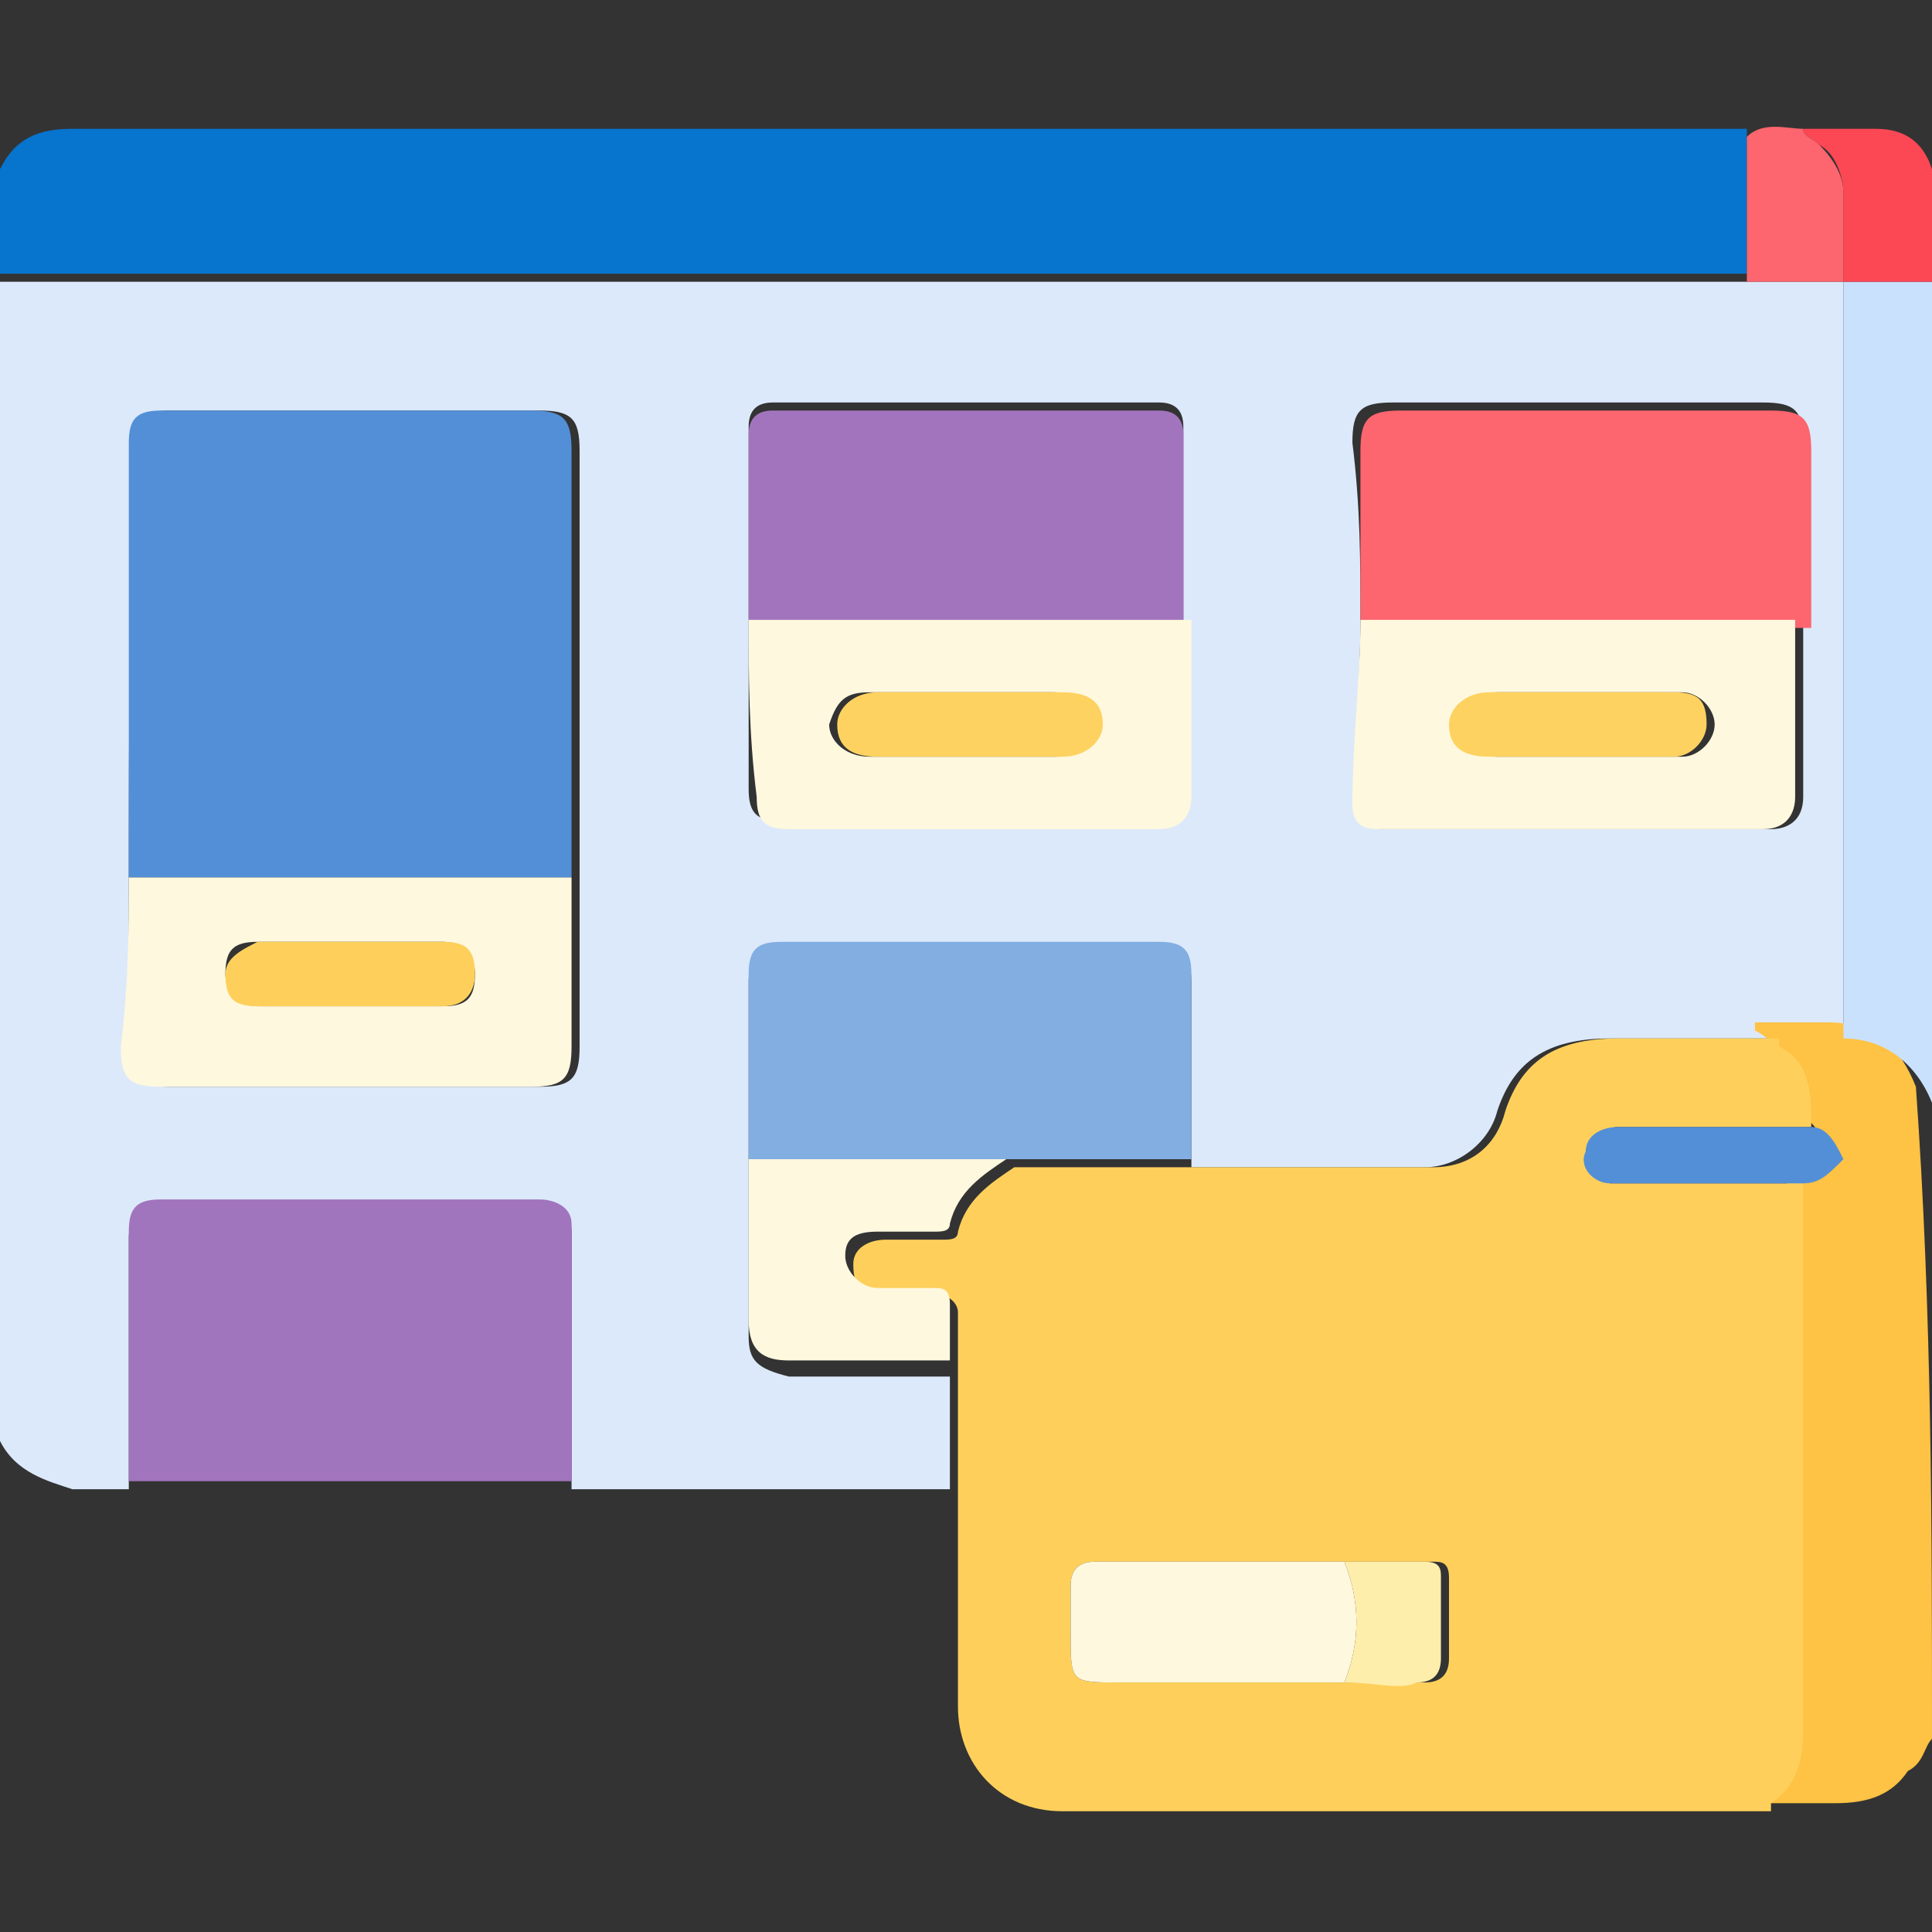 <?xml version="1.0" encoding="utf-8"?>
<!-- Generator: Adobe Illustrator 26.0.0, SVG Export Plug-In . SVG Version: 6.00 Build 0)  -->
<svg version="1.1" id="Capa_1" xmlns="http://www.w3.org/2000/svg" xmlns:xlink="http://www.w3.org/1999/xlink" x="0px" y="0px"
	 viewBox="0 0 24 24" style="enable-background:new 0 0 24 24;" xml:space="preserve">
<rect x="0" y="0" width="24" height="24" fill="#333333" stroke="none"/>
<style type="text/css">
	.st0{fill:#DCE9FA;}
	.st1{fill:#0774CE;}
	.st2{fill:#FEC244;}
	.st3{fill:#CAE1FE;}
	.st4{fill:#FC4755;}
	.st5{fill:#FED05B;}
	.st6{fill:#538FD7;}
	.st7{fill:#A174BE;}
	.st8{fill:#FD656F;}
	.st9{fill:#A274BE;}
	.st10{fill:#82AEE2;}
	.st11{fill:#FEF8DE;}
	.st12{fill:#FEEEAB;}
	.st13{fill:#FED260;}
</style>
<g>
	<path class="st0" d="M0,17.9c0-4.8,0-9.6,0-14.4c0.1,0,0.2,0,0.2,0c7.1,0,14.1,0,21.2,0c0.1,0,0.2,0,0.3,0c0.4,0,0.8,0,1.2,0l0,0
		c0,3.1,0,6.2,0,9.4c-0.3,0-0.6,0-0.9,0c-0.7,0-1.3,0-2,0c-0.8,0-1.2,0.3-1.4,0.9c-0.1,0.4-0.5,0.7-0.9,0.7c-1,0-1.9,0-2.9,0
		c0-0.8,0-1.5,0-2.3c0-0.3-0.1-0.4-0.4-0.4c-1.6,0-3.2,0-4.7,0c-0.3,0-0.4,0.1-0.4,0.4c0,0.8,0,1.5,0,2.3c0,0.7,0,1.4,0,2.1
		c0,0.3,0.1,0.4,0.5,0.5c0.7,0,1.4,0,2,0c0,0.5,0,0.9,0,1.4c-0.4,0-0.7,0-1.1,0c-1.2,0-2.4,0-3.6,0c0,0,0-0.1,0-0.1c0-1,0-2.1,0-3.1
		c0-0.2-0.1-0.3-0.4-0.3c-1.6,0-3.2,0-4.7,0c-0.3,0-0.4,0.1-0.4,0.4c0,0.3,0,0.7,0,1c0,0.7,0,1.4,0,2.1c-0.2,0-0.4,0-0.7,0
		C0.6,18.4,0.2,18.3,0,17.9z M9.3,7.7c0,0.7,0,1.4,0,2.1c0,0.3,0.1,0.4,0.4,0.4c0.5,0,1,0,1.5,0c1,0,2.1,0,3.1,0
		c0.3,0,0.4-0.1,0.4-0.4c0-0.7,0-1.5,0-2.2c0-0.8,0-1.6,0-2.3c0-0.2-0.1-0.3-0.3-0.3c-1.6,0-3.2,0-4.8,0c-0.2,0-0.3,0.1-0.3,0.3
		C9.3,6.2,9.3,6.9,9.3,7.7z M16.9,7.7c0,0.8-0.1,1.5,0,2.3c0,0.2,0.1,0.3,0.3,0.3c1.6,0,3.2,0,4.8,0c0.2,0,0.4-0.1,0.4-0.4
		c0-0.7,0-1.5,0-2.2c0-0.7,0-1.5,0-2.2c0-0.4-0.1-0.5-0.5-0.5c-1.5,0-3,0-4.6,0c-0.4,0-0.5,0.1-0.5,0.5C16.9,6.3,16.9,7,16.9,7.7z
		 M1.6,10.9c0,0.7,0,1.4,0,2.1c0,0.4,0.1,0.5,0.5,0.5c1.5,0,3,0,4.6,0c0.4,0,0.5-0.1,0.5-0.5c0-0.7,0-1.4,0-2.1c0-1.8,0-3.6,0-5.3
		c0-0.4-0.1-0.5-0.5-0.5c-1.5,0-3.1,0-4.6,0c-0.3,0-0.4,0.1-0.4,0.4C1.6,7.3,1.6,9.1,1.6,10.9z"/>
	<path class="st1" d="M21.7,3.4c-0.1,0-0.2,0-0.3,0c-7.1,0-14.1,0-21.2,0c-0.1,0-0.2,0-0.2,0C0,3,0,2.5,0,2.1
		c0.2-0.4,0.5-0.5,0.9-0.5c6.8,0,13.7,0,20.5,0c0.1,0,0.2,0,0.3,0C21.7,2.2,21.7,2.8,21.7,3.4z"/>
	<path class="st2" d="M24,21.6c-0.1,0.1-0.1,0.3-0.3,0.4c-0.2,0.3-0.5,0.4-0.9,0.4c-0.3,0-0.6,0-1,0c0,0,0-0.1,0-0.1
		c0.3-0.2,0.4-0.5,0.4-0.9c0-2.3,0-4.5,0-6.8c0.2,0,0.4-0.2,0.4-0.4c0-0.2-0.1-0.3-0.4-0.4c0-0.4,0-0.8-0.4-1c0,0,0,0,0-0.1
		c0.3,0,0.6,0,0.9,0c0.6,0,0.9,0.3,1.1,0.8C24,16.3,24,19,24,21.6z"/>
	<path class="st3" d="M24,13.7c-0.2-0.5-0.6-0.8-1.1-0.8c0-3.1,0-6.2,0-9.4c0.4,0,0.8,0,1.1,0C24,6.9,24,10.3,24,13.7z"/>
	<path class="st4" d="M24,3.5c-0.4,0-0.8,0-1.1,0c0,0,0,0,0,0c0-0.4,0-0.7,0-1.1c0-0.2-0.1-0.5-0.3-0.6c-0.1-0.1-0.2-0.1-0.2-0.2
		c0.3,0,0.6,0,0.9,0c0.4,0,0.6,0.2,0.7,0.5C24,2.5,24,3,24,3.5z"/>
	<path class="st5" d="M22.4,14.7c0,2.3,0,4.5,0,6.8c0,0.4-0.1,0.7-0.4,0.9c0,0,0,0,0,0.1c-0.2,0-0.4,0-0.5,0c-2.8,0-5.5,0-8.3,0
		c-0.8,0-1.3-0.6-1.3-1.3c0-0.9,0-1.8,0-2.8c0-0.5,0-0.9,0-1.4c0-0.2,0-0.5,0-0.7c0-0.1-0.1-0.2-0.2-0.2c-0.2,0-0.5,0-0.7,0
		c-0.3,0-0.4-0.1-0.4-0.4c0-0.2,0.2-0.3,0.4-0.3c0.2,0,0.5,0,0.7,0c0.1,0,0.2,0,0.2-0.1c0.1-0.4,0.4-0.6,0.7-0.8c0.1,0,0.1,0,0.2,0
		c0.7,0,1.4,0,2.1,0c1,0,1.9,0,2.9,0c0.5,0,0.8-0.3,0.9-0.7c0.2-0.6,0.6-0.9,1.4-0.9c0.7,0,1.3,0,2,0c0,0,0,0.1,0,0.1
		c0.4,0.2,0.4,0.6,0.4,1c-0.5,0-0.9,0-1.4,0c-0.3,0-0.6,0-1,0c-0.2,0-0.4,0.2-0.4,0.3c0,0.2,0.1,0.3,0.3,0.4c0.1,0,0.1,0,0.2,0
		C20.9,14.7,21.6,14.7,22.4,14.7z M16.7,19.4c-1,0-2.1,0-3.1,0c-0.2,0-0.3,0.1-0.3,0.3c0,0.2,0,0.4,0,0.6c0,0.6,0,0.6,0.6,0.6
		c0.9,0,1.9,0,2.8,0c0.3,0,0.7,0,1,0c0.2,0,0.3-0.1,0.3-0.3c0-0.3,0-0.7,0-1c0-0.2-0.1-0.2-0.2-0.2C17.4,19.4,17.1,19.4,16.7,19.4z"
		/>
	<path class="st6" d="M1.6,10.9c0-1.8,0-3.6,0-5.4c0-0.3,0.1-0.4,0.4-0.4c1.5,0,3.1,0,4.6,0c0.4,0,0.5,0.1,0.5,0.5
		c0,1.8,0,3.6,0,5.3c-0.1,0-0.2,0-0.3,0c-1.4,0-2.7,0-4.1,0C2.4,10.9,2,10.9,1.6,10.9z"/>
	<path class="st7" d="M7.1,18.4c-1.8,0-3.6,0-5.5,0c0-0.7,0-1.4,0-2.1c0-0.3,0-0.7,0-1c0-0.3,0.1-0.4,0.4-0.4c1.6,0,3.2,0,4.7,0
		c0.2,0,0.4,0.1,0.4,0.3C7.1,16.2,7.1,17.2,7.1,18.4C7.1,18.3,7.1,18.3,7.1,18.4z"/>
	<path class="st8" d="M16.9,7.7c0-0.7,0-1.4,0-2.1c0-0.4,0.1-0.5,0.5-0.5c1.5,0,3,0,4.6,0c0.4,0,0.5,0.1,0.5,0.5c0,0.7,0,1.5,0,2.2
		c0,0-0.1,0-0.1,0c-1.7,0-3.4,0-5.1,0C17,7.7,17,7.7,16.9,7.7z"/>
	<path class="st9" d="M9.3,7.7c0-0.8,0-1.6,0-2.3c0-0.2,0.1-0.3,0.3-0.3c1.6,0,3.2,0,4.8,0c0.2,0,0.3,0.1,0.3,0.3c0,0.8,0,1.6,0,2.3
		c-0.9,0-1.7,0-2.6,0C11.2,7.7,10.3,7.7,9.3,7.7z"/>
	<path class="st10" d="M14.8,14.4c-0.7,0-1.4,0-2.1,0c-0.1,0-0.1,0-0.2,0c-1.1,0-2.2,0-3.2,0c0-0.8,0-1.5,0-2.3
		c0-0.3,0.1-0.4,0.4-0.4c1.6,0,3.2,0,4.7,0c0.3,0,0.4,0.1,0.4,0.4C14.8,12.9,14.8,13.7,14.8,14.4z"/>
	<path class="st11" d="M1.6,10.9c0.4,0,0.7,0,1.1,0c1.4,0,2.7,0,4.1,0c0.1,0,0.2,0,0.3,0c0,0.7,0,1.4,0,2.1c0,0.4-0.1,0.5-0.5,0.5
		c-1.5,0-3,0-4.6,0c-0.4,0-0.5-0.1-0.5-0.5C1.6,12.2,1.6,11.5,1.6,10.9z M4.4,12.5c0.4,0,0.8,0,1.1,0c0.3,0,0.4-0.1,0.4-0.4
		c0-0.2-0.1-0.4-0.4-0.4c-0.8,0-1.5,0-2.3,0c-0.3,0-0.4,0.1-0.4,0.4c0,0.2,0.2,0.4,0.4,0.4C3.7,12.5,4,12.5,4.4,12.5z"/>
	<path class="st11" d="M16.9,7.7c0.1,0,0.1,0,0.2,0c1.7,0,3.4,0,5.1,0c0,0,0.1,0,0.1,0c0,0.7,0,1.5,0,2.2c0,0.2-0.1,0.4-0.4,0.4
		c-1.6,0-3.2,0-4.8,0c-0.2,0-0.3-0.1-0.3-0.3C16.8,9.2,16.9,8.4,16.9,7.7z M19.7,8.6c-0.4,0-0.8,0-1.1,0c-0.3,0-0.4,0.1-0.5,0.4
		c0,0.2,0.1,0.4,0.5,0.4c0.8,0,1.5,0,2.3,0c0.2,0,0.4-0.2,0.4-0.4c0-0.2-0.2-0.4-0.4-0.4C20.5,8.6,20.1,8.6,19.7,8.6z"/>
	<path class="st11" d="M9.3,7.7c1,0,1.9,0,2.9,0c0.9,0,1.7,0,2.6,0c0,0.7,0,1.5,0,2.2c0,0.2-0.1,0.4-0.4,0.4c-1,0-2.1,0-3.1,0
		c-0.5,0-1,0-1.5,0c-0.3,0-0.4-0.1-0.4-0.4C9.3,9.1,9.3,8.4,9.3,7.7z M12,9.4c0.4,0,0.8,0,1.1,0c0.3,0,0.5-0.1,0.5-0.4
		c0-0.2-0.2-0.4-0.5-0.4c-0.8,0-1.5,0-2.3,0c-0.3,0-0.4,0.1-0.5,0.4c0,0.2,0.2,0.4,0.5,0.4C11.3,9.4,11.7,9.4,12,9.4z"/>
	<path class="st11" d="M9.3,14.4c1.1,0,2.2,0,3.2,0c0,0,0,0,0,0c-0.3,0.2-0.6,0.4-0.7,0.8c0,0.1-0.1,0.1-0.2,0.1c-0.2,0-0.5,0-0.7,0
		c-0.3,0-0.4,0.1-0.4,0.3c0,0.2,0.2,0.4,0.4,0.4c0.2,0,0.5,0,0.7,0c0.1,0,0.2,0,0.2,0.2c0,0.2,0,0.5,0,0.7c-0.7,0-1.4,0-2,0
		c-0.3,0-0.5-0.1-0.5-0.5C9.3,15.9,9.3,15.1,9.3,14.4z"/>
	<path class="st8" d="M22.4,1.6c0,0.1,0.1,0.1,0.2,0.2c0.2,0.2,0.3,0.4,0.3,0.6c0,0.4,0,0.7,0,1.1c-0.4,0-0.8,0-1.2,0
		c0-0.6,0-1.2,0-1.8C21.9,1.5,22.2,1.6,22.4,1.6z"/>
	<path class="st6" d="M22.4,14.7c-0.7,0-1.4,0-2.2,0c-0.1,0-0.1,0-0.2,0c-0.2,0-0.4-0.2-0.3-0.4c0-0.2,0.2-0.3,0.4-0.3
		c0.3,0,0.6,0,1,0c0.5,0,0.9,0,1.4,0c0.2,0,0.3,0.2,0.4,0.4C22.7,14.6,22.6,14.7,22.4,14.7z"/>
	<path class="st11" d="M16.7,20.9c-0.9,0-1.9,0-2.8,0c-0.6,0-0.6,0-0.6-0.6c0-0.2,0-0.4,0-0.6c0-0.2,0.1-0.3,0.3-0.3
		c1,0,2.1,0,3.1,0C16.9,19.9,16.9,20.4,16.7,20.9z"/>
	<path class="st12" d="M16.7,20.9c0.2-0.5,0.2-1,0-1.5c0.3,0,0.7,0,1,0c0.2,0,0.2,0.1,0.2,0.2c0,0.3,0,0.7,0,1
		c0,0.2-0.1,0.3-0.3,0.3C17.4,21,17.1,20.9,16.7,20.9z"/>
	<path class="st0" d="M12.5,14.5C12.5,14.5,12.5,14.5,12.5,14.5c0.1,0,0.1,0,0.2,0C12.6,14.5,12.6,14.5,12.5,14.5z"/>
	<path class="st5" d="M4.4,12.5c-0.4,0-0.8,0-1.2,0c-0.3,0-0.4-0.1-0.4-0.4c0-0.2,0.2-0.3,0.4-0.4c0.8,0,1.5,0,2.3,0
		c0.3,0,0.4,0.1,0.4,0.4c0,0.2-0.1,0.4-0.4,0.4C5.2,12.5,4.8,12.5,4.4,12.5z"/>
	<path class="st13" d="M19.7,8.6c0.4,0,0.8,0,1.1,0c0.3,0,0.4,0.1,0.4,0.4c0,0.2-0.2,0.4-0.4,0.4c-0.8,0-1.5,0-2.3,0
		c-0.3,0-0.5-0.1-0.5-0.4c0-0.2,0.2-0.4,0.5-0.4C18.9,8.6,19.3,8.6,19.7,8.6z"/>
	<path class="st13" d="M12,9.4c-0.4,0-0.7,0-1.1,0c-0.3,0-0.5-0.1-0.5-0.4c0-0.2,0.2-0.4,0.5-0.4c0.8,0,1.5,0,2.3,0
		c0.3,0,0.5,0.1,0.5,0.4c0,0.2-0.2,0.4-0.5,0.4C12.8,9.4,12.4,9.4,12,9.4z"/>
</g>
</svg>

